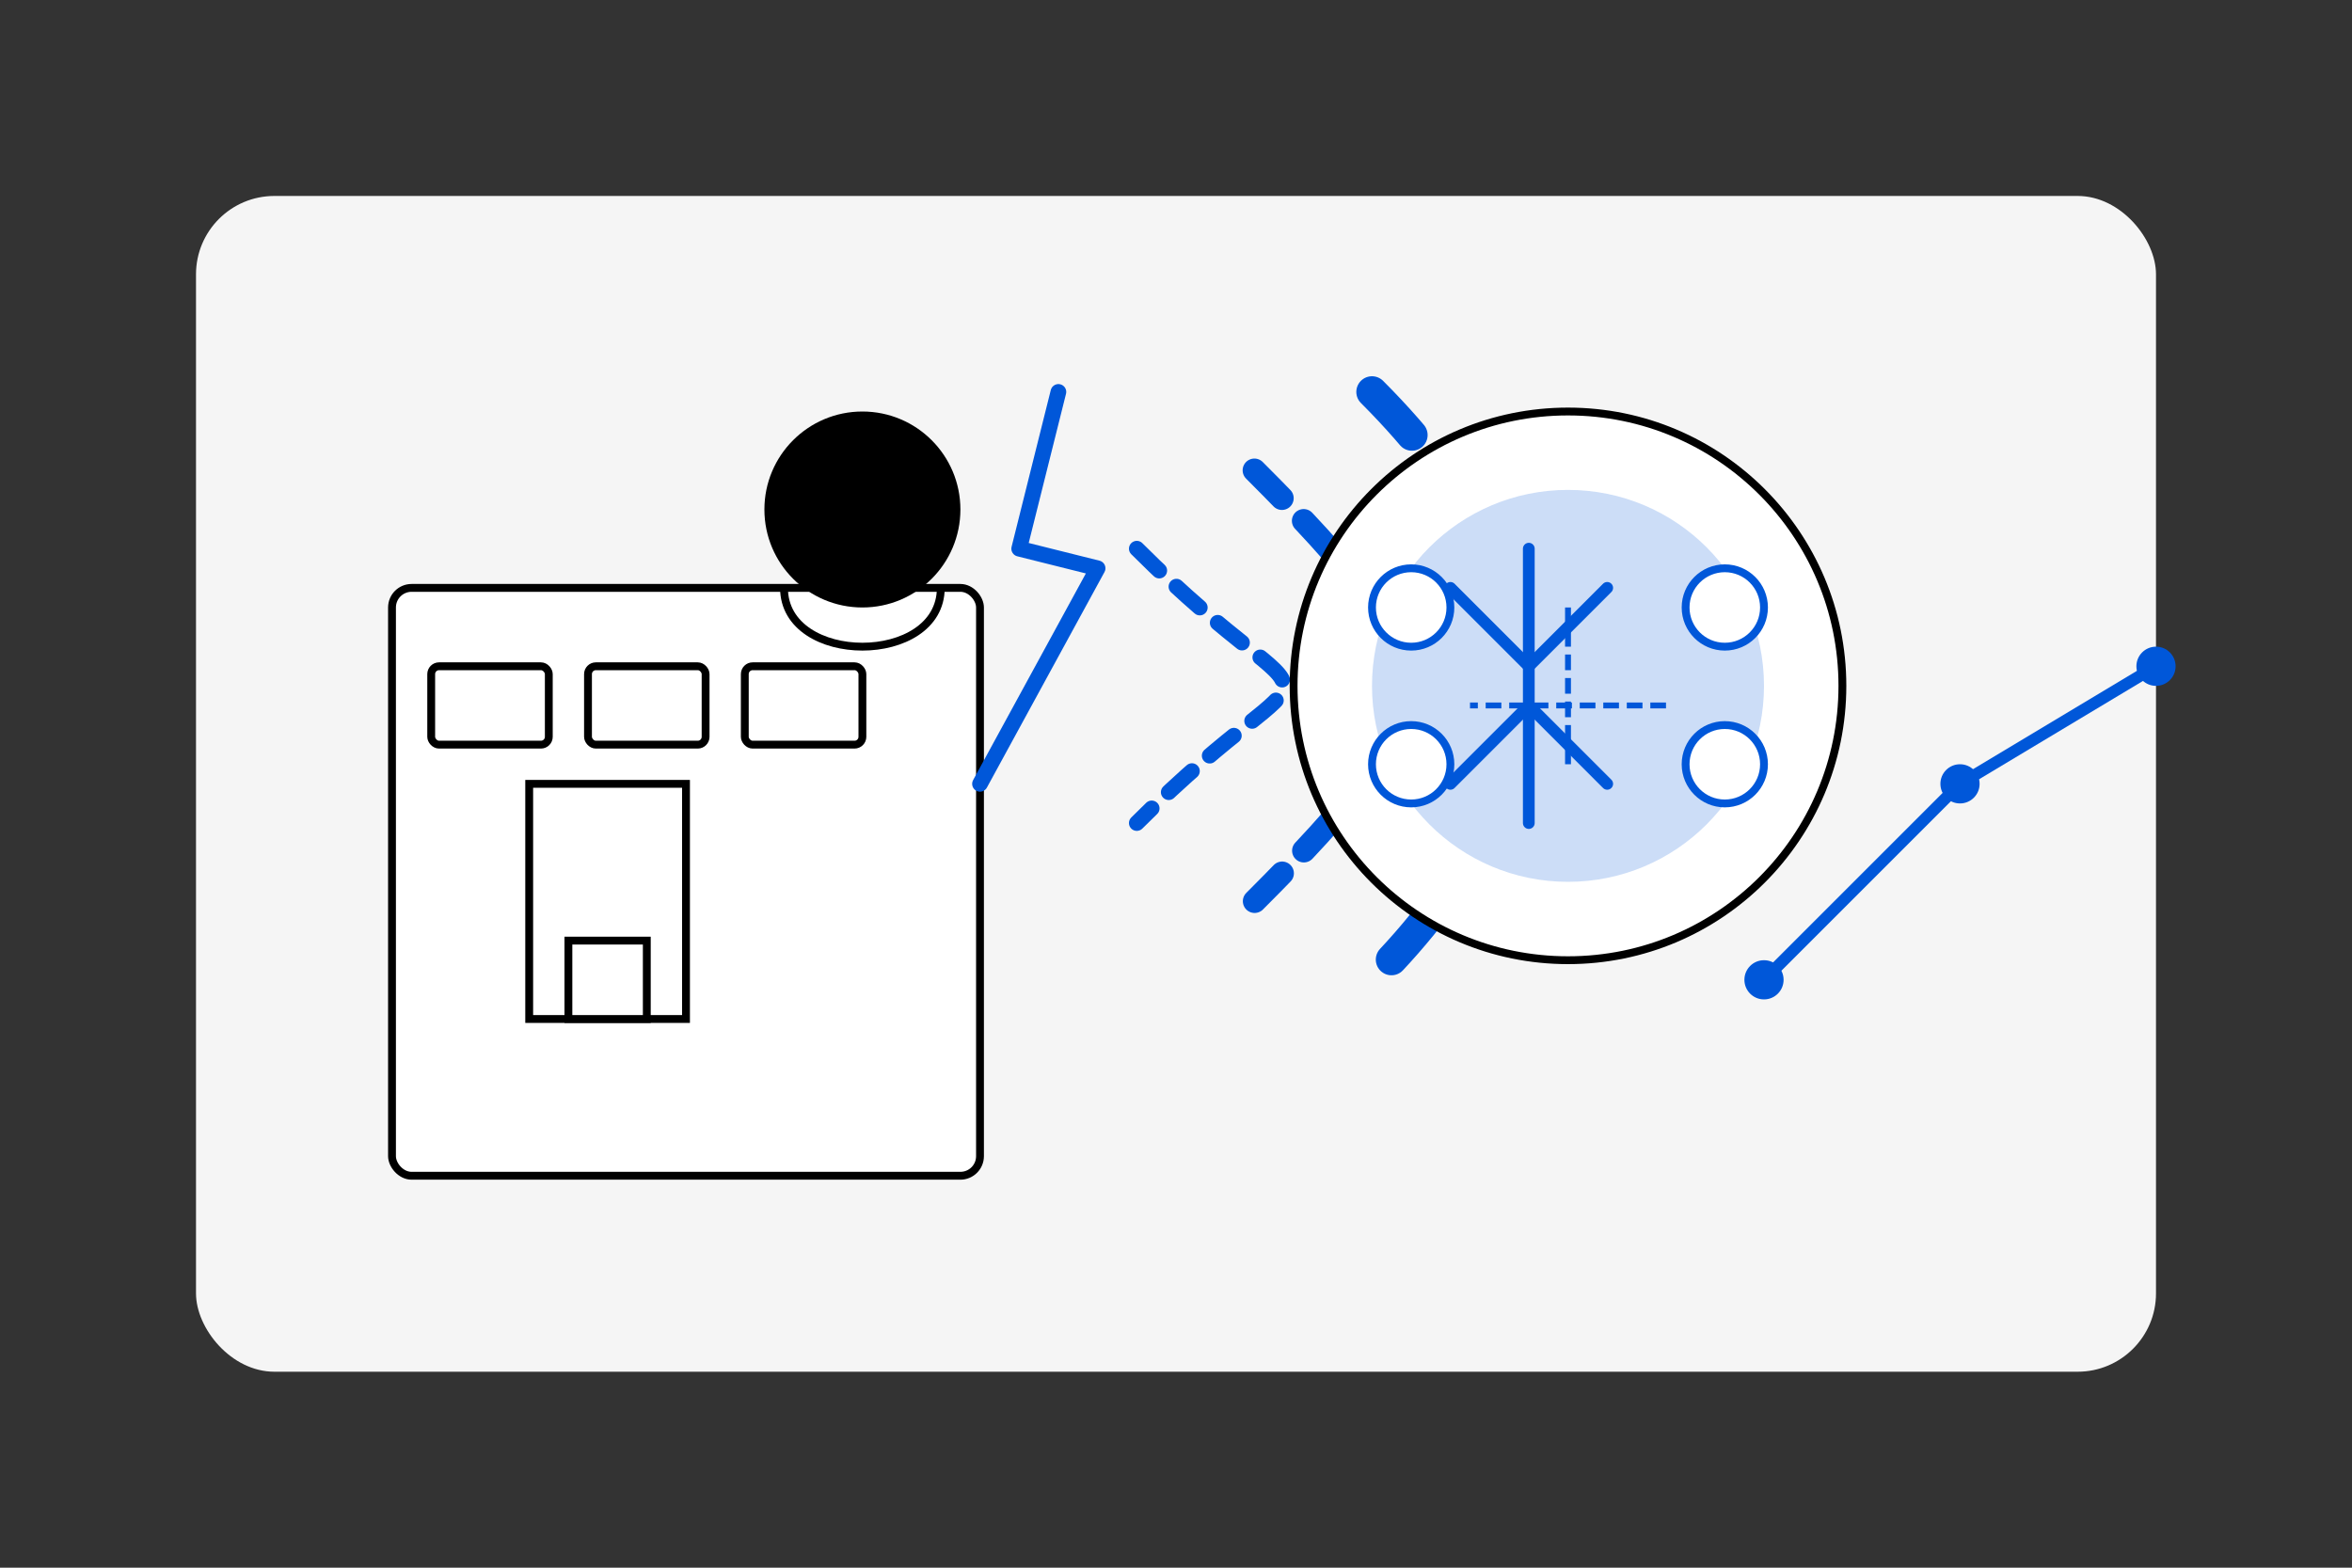 <svg width="600" height="400" viewBox="0 0 600 400" fill="none" xmlns="http://www.w3.org/2000/svg">
  <rect x="0" y="0" width="600" height="400" fill="#333333" stroke="none"/>
  <!-- Background Shape -->
  <rect x="50" y="50" width="500" height="300" rx="20" fill="#F5F5F5"/>
  
  <!-- Business Building -->
  <rect x="100" y="150" width="150" height="150" rx="5" fill="#FFFFFF" stroke="#000000" stroke-width="2"/>
  <rect x="135" y="200" width="40" height="60" fill="#FFFFFF" stroke="#000000" stroke-width="2"/>
  <rect x="145" y="240" width="20" height="20" fill="#FFFFFF" stroke="#000000" stroke-width="2"/>
  <rect x="110" y="170" width="30" height="20" rx="2" fill="#FFFFFF" stroke="#000000" stroke-width="2"/>
  <rect x="150" y="170" width="30" height="20" rx="2" fill="#FFFFFF" stroke="#000000" stroke-width="2"/>
  <rect x="190" y="170" width="30" height="20" rx="2" fill="#FFFFFF" stroke="#000000" stroke-width="2"/>
  
  <!-- AI Energy Beam -->
  <path d="M350 100C400 150 400 200 350 250" stroke="#0057D9" stroke-width="8" stroke-linecap="round" stroke-dasharray="15 10"/>
  <path d="M320 120C370 170 370 180 320 230" stroke="#0057D9" stroke-width="6" stroke-linecap="round" stroke-dasharray="10 8"/>
  <path d="M290 140C340 190 340 160 290 210" stroke="#0057D9" stroke-width="4" stroke-linecap="round" stroke-dasharray="8 6"/>
  
  <!-- AI Hub -->
  <circle cx="400" cy="175" r="70" fill="#FFFFFF" stroke="#000000" stroke-width="2"/>
  <circle cx="400" cy="175" r="50" fill="#0057D9" opacity="0.2"/>
  
  <!-- Digital Elements -->
  <path d="M370 150L390 170L410 150" stroke="#0057D9" stroke-width="3" stroke-linecap="round"/>
  <path d="M370 200L390 180L410 200" stroke="#0057D9" stroke-width="3" stroke-linecap="round"/>
  <line x1="390" y1="140" x2="390" y2="210" stroke="#0057D9" stroke-width="3" stroke-linecap="round"/>
  
  <!-- Data Circles -->
  <circle cx="440" cy="155" r="10" fill="#FFFFFF" stroke="#0057D9" stroke-width="2"/>
  <circle cx="440" cy="195" r="10" fill="#FFFFFF" stroke="#0057D9" stroke-width="2"/>
  <circle cx="360" cy="155" r="10" fill="#FFFFFF" stroke="#0057D9" stroke-width="2"/>
  <circle cx="360" cy="195" r="10" fill="#FFFFFF" stroke="#0057D9" stroke-width="2"/>
  
  <!-- Data Lines -->
  <line x1="425" y1="180" x2="375" y2="180" stroke="#0057D9" stroke-width="1.5" stroke-dasharray="4 2"/>
  <line x1="400" y1="155" x2="400" y2="195" stroke="#0057D9" stroke-width="1.5" stroke-dasharray="4 2"/>
  
  <!-- Small Business Owner -->
  <circle cx="220" cy="130" r="25" fill="#000000"/>
  <path d="M200 150C200 170 240 170 240 150" stroke="#000000" stroke-width="2"/>
  
  <!-- Growth Chart -->
  <path d="M450 250L500 200L550 170" stroke="#0057D9" stroke-width="3" stroke-linecap="round"/>
  <circle cx="450" cy="250" r="5" fill="#0057D9"/>
  <circle cx="500" cy="200" r="5" fill="#0057D9"/>
  <circle cx="550" cy="170" r="5" fill="#0057D9"/>
  
  <!-- Lightning Bolt -->
  <path d="M270 100L260 140L280 145L250 200" stroke="#0057D9" stroke-width="4" stroke-linecap="round" stroke-linejoin="round"/>
</svg> 